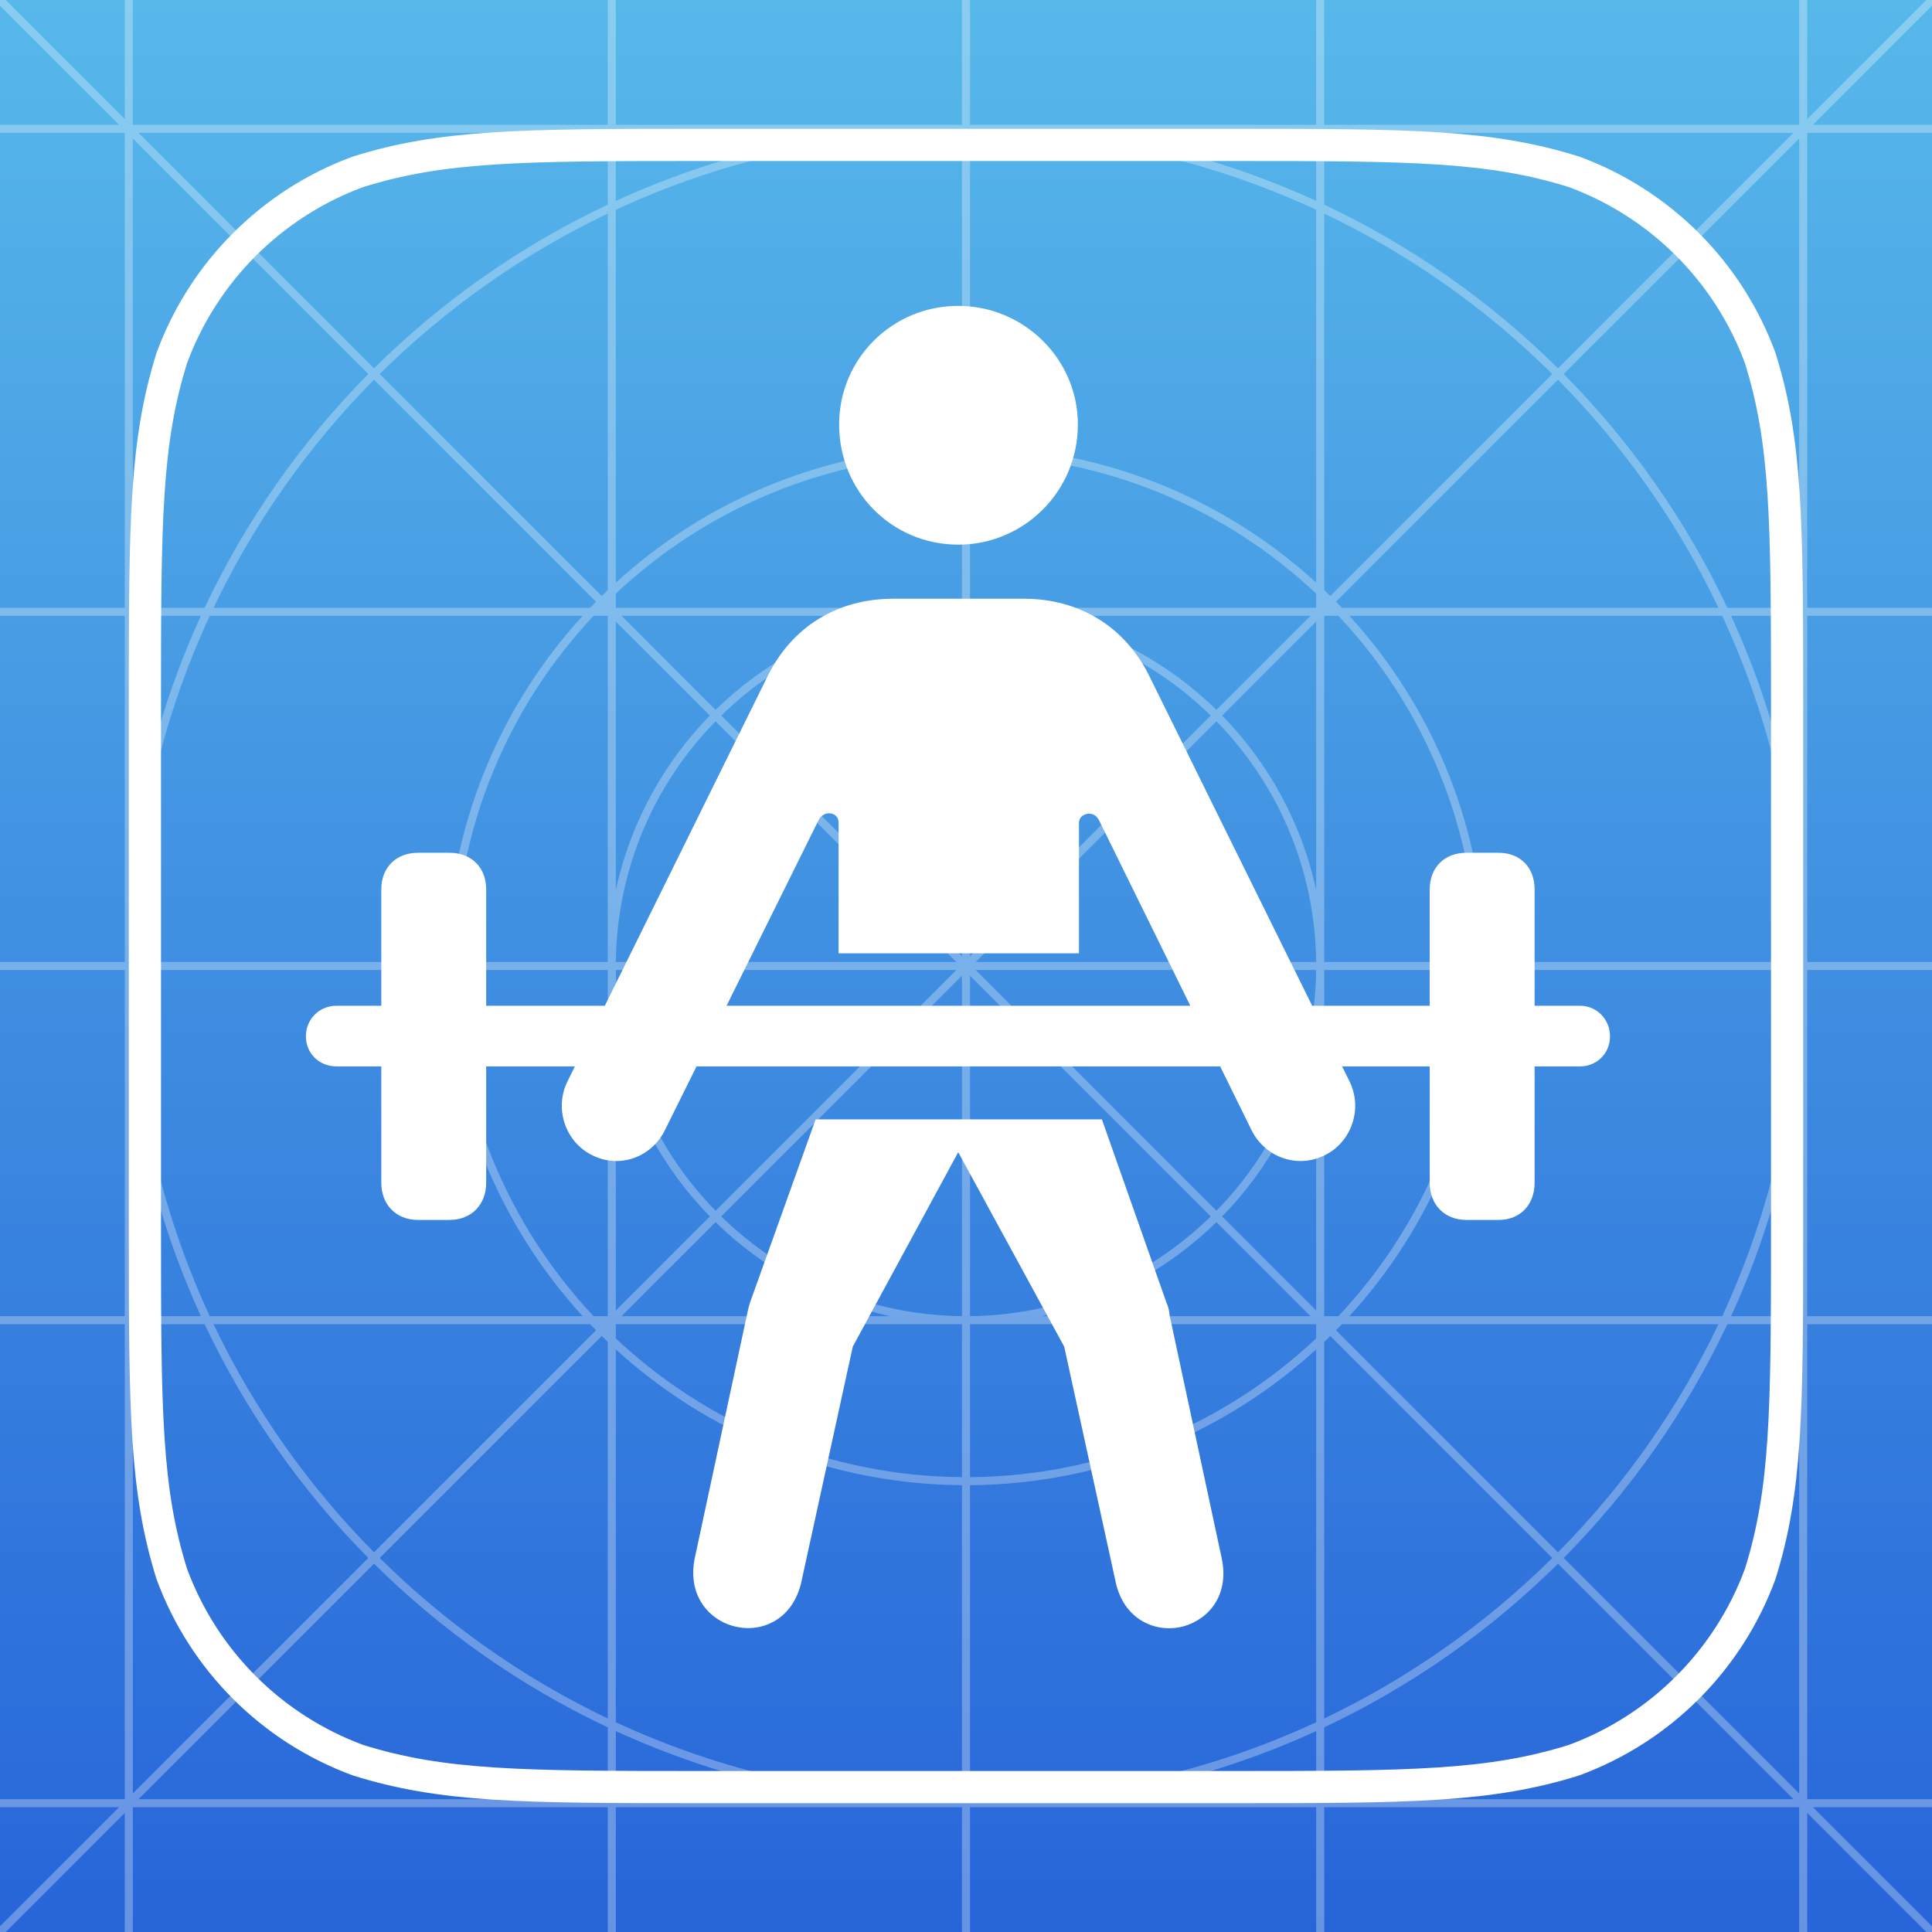 <svg width="1024" height="1024" viewBox="0 0 1024 1024" fill="none" xmlns="http://www.w3.org/2000/svg">
<rect x="0" y="0" width="1024" height="1024" fill="#333333" stroke="none"/>
<g clip-path="url(#clip0_117_184)">
<rect width="1024" height="1024" fill="url(#paint0_linear_117_184)"/>
<path opacity="0.3" fill-rule="evenodd" clip-rule="evenodd" d="M-1.508 1022.49L63.116 957.867H-6.87987e-05V953.6H66.133V701.867H-6.87987e-05V697.6H66.133V514.134H-6.87987e-05V509.867H66.133V326.4H-6.87987e-05V322.133H66.133V70.4H-6.87987e-05V66.133H63.116L-1.509 1.509L1.508 -1.508L66.133 63.117V0H70.4V66.133H322.133V0H326.4V66.133H509.867V0H514.133V66.133H697.6V0H701.867V66.133H953.6V0H957.867V63.117L1022.49 -1.508L1025.51 1.509L960.884 66.133H1024V70.4H957.867V322.133H1024V326.4H957.867V509.867H1024V514.134H957.867V697.6H1024V701.867H957.867V953.6H1024V957.867H960.883L1025.51 1022.49L1022.49 1025.51L957.867 960.884V1024H953.6V957.867H701.867V1024H697.6V957.867H514.133V1024H509.867V957.867H326.4V1024H322.133V957.867H70.4V1024H66.133V960.884L1.509 1025.51L-1.508 1022.49ZM953.6 950.583V701.867H915.536C893.764 748.06 864.294 789.91 828.78 825.764L953.6 950.583ZM825.763 828.781L950.583 953.6H701.867V915.537C748.06 893.765 789.91 864.294 825.763 828.781ZM825.763 822.747C860.464 787.71 889.339 746.893 910.813 701.867H711.213C710.184 702.947 709.145 704.019 708.098 705.082L825.763 822.747ZM705.081 708.099L822.746 825.764C787.71 860.465 746.892 889.339 701.867 910.814V711.214C702.947 710.184 704.018 709.146 705.081 708.099ZM705.081 702.065C705.146 701.999 705.211 701.933 705.276 701.867H704.883L705.081 702.065ZM701.867 704.884L702.064 705.082C701.998 705.147 701.932 705.211 701.867 705.276V704.884ZM697.6 694.583V552.213C689.929 587.784 672.292 619.649 647.756 644.739L697.6 694.583ZM644.739 647.756L694.583 697.6H552.213C587.784 689.93 619.649 672.292 644.739 647.756ZM644.739 641.722C676.982 608.734 697.029 563.774 697.588 514.134H517.15L644.739 641.722ZM514.133 517.151L641.722 644.739C608.733 676.982 563.773 697.029 514.133 697.588V517.151ZM509.867 506.85V326.412C460.226 326.971 415.266 347.018 382.278 379.261L509.867 506.85ZM379.261 382.278L506.849 509.867H326.412C326.971 460.227 347.018 415.267 379.261 382.278ZM379.261 376.244C404.351 351.708 436.216 334.071 471.788 326.4H329.417L379.261 376.244ZM326.4 329.417L376.244 379.261C351.708 404.351 334.07 436.216 326.4 471.788V329.417ZM322.133 319.117V318.724C322.067 318.789 322.001 318.854 321.935 318.919L322.133 319.117ZM318.918 321.936L319.116 322.133H318.724C318.789 322.068 318.854 322.002 318.918 321.936ZM318.918 315.902C319.982 314.855 321.053 313.816 322.133 312.787V113.187C277.108 134.661 236.29 163.536 201.254 198.237L318.918 315.902ZM198.237 201.254L315.901 318.919C314.854 319.982 313.816 321.054 312.787 322.133H113.187C134.661 277.108 163.535 236.29 198.237 201.254ZM198.236 195.22C234.09 159.706 275.94 130.236 322.133 108.464V70.4H73.417L198.236 195.22ZM70.4 73.418L195.22 198.237C159.706 234.09 130.236 275.94 108.464 322.133H70.4V73.418ZM322.133 953.6H73.417L198.237 828.78C234.09 864.294 275.94 893.764 322.133 915.537V953.6ZM70.4 950.583L195.22 825.763C159.706 789.91 130.236 748.06 108.464 701.867H70.4V950.583ZM322.133 910.814C277.108 889.339 236.29 860.465 201.254 825.763L318.918 708.099C319.982 709.146 321.053 710.184 322.133 711.214V910.814ZM198.237 822.746L315.901 705.082C314.855 704.018 313.816 702.947 312.787 701.867H113.187C134.661 746.892 163.535 787.71 198.237 822.746ZM322.133 705.276L321.936 705.082L322.133 704.884V705.276ZM318.919 702.065L319.116 701.867H318.724L318.919 702.065ZM471.787 697.6H329.417L379.261 647.756C404.351 672.292 436.216 689.93 471.787 697.6ZM326.4 694.583L376.244 644.739C351.708 619.649 334.07 587.784 326.4 552.213V694.583ZM509.867 697.588C460.226 697.029 415.266 676.982 382.278 644.739L509.867 517.15V697.588ZM379.261 641.722L506.85 514.134H326.412C326.971 563.774 347.018 608.734 379.261 641.722ZM697.588 509.867H517.15L644.739 382.278C676.982 415.267 697.029 460.227 697.588 509.867ZM514.133 506.85L641.722 379.261C608.734 347.018 563.774 326.971 514.133 326.412V506.85ZM697.6 471.787C689.929 436.216 672.292 404.351 647.756 379.261L697.6 329.417V471.787ZM644.739 376.244L694.583 326.4H552.212C587.784 334.071 619.649 351.708 644.739 376.244ZM705.276 322.133H704.884L705.081 321.936L705.276 322.133ZM701.867 319.117L702.064 318.919L701.867 318.724V319.117ZM711.213 322.133C710.184 321.053 709.145 319.982 708.098 318.919L825.763 201.254C860.465 236.29 889.339 277.108 910.813 322.133H711.213ZM705.081 315.902L822.746 198.237C787.71 163.536 746.892 134.661 701.867 113.187V312.787C702.947 313.816 704.018 314.855 705.081 315.902ZM915.536 322.133C893.764 275.94 864.294 234.09 828.78 198.237L953.6 73.417V322.133H915.536ZM825.763 195.22L950.583 70.4H701.867V108.464C748.06 130.236 789.91 159.706 825.763 195.22ZM106.48 697.6H70.4V573.932C76.452 617.483 88.794 659.021 106.48 697.6ZM308.804 697.6H111.18C85.288 641.78 70.715 579.642 70.405 514.134H236.808C237.345 584.813 264.526 649.151 308.804 697.6ZM322.133 697.6H314.622C269.464 649.595 241.622 585.113 241.075 514.134H322.133V697.6ZM326.4 701.867V709.378C374.406 754.536 438.887 782.378 509.867 782.925V701.867H326.4ZM514.133 701.867V782.925C585.113 782.378 649.594 754.536 697.6 709.378V701.867H514.133ZM709.378 697.6H701.867V514.134H782.925C782.378 585.113 754.536 649.595 709.378 697.6ZM912.82 697.6H715.196C759.474 649.151 786.655 584.813 787.192 514.134H953.595C953.285 579.642 938.711 641.78 912.82 697.6ZM953.6 697.6H917.52C935.205 659.022 947.548 617.483 953.6 573.933V697.6ZM241.075 509.867H322.133V326.4H314.622C269.464 374.406 241.622 438.887 241.075 509.867ZM701.867 509.867H782.925C782.378 438.887 754.536 374.406 709.378 326.4H701.867V509.867ZM787.192 509.867H953.595C953.285 444.358 938.711 382.221 912.82 326.4H715.196C759.474 374.849 786.655 439.187 787.192 509.867ZM70.405 509.867H236.808C237.345 439.187 264.526 374.849 308.804 326.4H111.18C85.288 382.221 70.715 444.358 70.405 509.867ZM917.52 326.4H953.6V450.067C947.548 406.517 935.205 364.979 917.52 326.4ZM697.6 322.133V314.622C649.594 269.464 585.113 241.622 514.133 241.075V322.133H697.6ZM509.867 322.133V241.075C438.887 241.622 374.406 269.464 326.4 314.623V322.133H509.867ZM70.4 326.4H106.48C88.794 364.979 76.452 406.517 70.4 450.068V326.4ZM326.4 106.48V70.4H450.068C406.517 76.452 364.979 88.795 326.4 106.48ZM697.6 106.48C659.021 88.794 617.483 76.452 573.932 70.4H697.6V106.48ZM326.4 953.6H450.067C406.517 947.548 364.979 935.206 326.4 917.52V953.6ZM573.933 953.6H697.6V917.52C659.021 935.206 617.483 947.548 573.933 953.6ZM326.4 912.82V715.196C374.849 759.474 439.187 786.655 509.867 787.192V953.595C444.358 953.285 382.22 938.712 326.4 912.82ZM326.4 111.18V308.804C374.849 264.526 439.187 237.345 509.867 236.808V70.405C444.358 70.715 382.22 85.289 326.4 111.18ZM514.133 953.595C579.642 953.285 641.779 938.712 697.6 912.82V715.196C649.151 759.474 584.813 786.655 514.133 787.192V953.595ZM514.133 236.808C584.813 237.345 649.151 264.526 697.6 308.804V111.18C641.779 85.289 579.642 70.715 514.133 70.405V236.808Z" fill="white"/>
<path d="M370.605 76.8H653.395C748.195 76.8 789.69 77.102 834.269 91.067C880.017 107.928 916.071 143.982 932.932 189.73C946.898 234.301 947.2 275.81 947.2 370.605V653.395C947.2 748.196 946.898 789.691 932.932 834.27C916.071 880.019 880.015 916.073 834.269 932.925C789.691 946.898 748.199 947.2 653.395 947.2H370.605C275.8 947.2 234.301 946.898 189.732 932.925C143.985 916.073 107.929 880.019 91.067 834.269C77.102 789.69 76.8 748.195 76.8 653.395V370.605C76.8 275.811 77.102 234.302 91.067 189.732C107.928 143.983 143.983 107.928 189.732 91.067C234.302 77.102 275.803 76.8 370.605 76.8Z" stroke="white" stroke-width="17.067"/>
<path d="M507.88 288.675C542.626 288.675 571.294 260.587 571.294 224.97C571.294 190.222 542.626 162.133 507.88 162.133C472.84 162.133 444.753 190.222 444.753 224.97C444.753 260.587 472.84 288.675 507.88 288.675ZM444.463 505.274H571.875V436.066C571.875 431.143 579.691 428.826 582.588 434.907L663.378 599.092C670.616 613.571 687.992 619.653 702.471 612.124C716.368 605.174 722.45 587.51 715.209 573.031L608.94 357.882C596.198 332.4 572.453 317.342 542.626 317.342H473.419C443.595 317.342 419.85 332.4 407.109 357.882L300.837 573.031C293.598 587.51 299.679 605.174 313.578 612.124C328.056 619.653 345.141 613.571 352.38 599.092L433.749 434.907C436.645 428.826 444.463 430.564 444.463 435.776V505.274ZM390.603 862.312C404.503 865.206 420.429 857.968 424.772 838.276L451.992 713.762L507.88 610.677L564.056 713.762L591.276 838.276C595.617 858.837 612.993 865.787 627.181 862.021C640.792 858.259 651.796 845.226 647.451 825.535L619.943 697.258C619.653 694.651 619.362 692.914 618.206 690.307L584.035 593.301H432.301L397.553 690.307C396.684 692.914 396.395 694.651 395.816 697.258L368.306 825.535C363.963 846.095 376.414 859.415 390.603 862.312ZM221.495 646.583H238.29C249.873 646.583 257.691 638.476 257.691 626.891V471.393C257.691 459.811 249.873 451.992 238.29 451.992H221.495C209.912 451.992 202.094 459.811 202.094 471.393V626.891C202.094 638.476 209.912 646.583 221.495 646.583ZM777.178 646.583H794.264C805.846 646.583 813.374 638.476 813.374 626.891V471.393C813.374 459.811 805.846 451.992 794.264 451.992H777.178C765.596 451.992 757.777 459.811 757.777 471.393V626.891C757.777 638.476 765.596 646.583 777.178 646.583ZM178.349 565.215H837.407C846.386 565.215 853.333 558.265 853.333 549.286C853.333 540.31 846.386 533.072 837.407 533.072H178.349C169.083 533.072 162.133 540.31 162.133 549.286C162.133 558.265 169.083 565.215 178.349 565.215Z" fill="white"/>
</g>
<defs>
<linearGradient id="paint0_linear_117_184" x1="512" y1="0" x2="512" y2="1024" gradientUnits="userSpaceOnUse">
<stop stop-color="#57B8EA"/>
<stop offset="1" stop-color="#2765D9"/>
</linearGradient>
<clipPath id="clip0_117_184">
<rect width="1024" height="1024" fill="white"/>
</clipPath>
</defs>
</svg>
